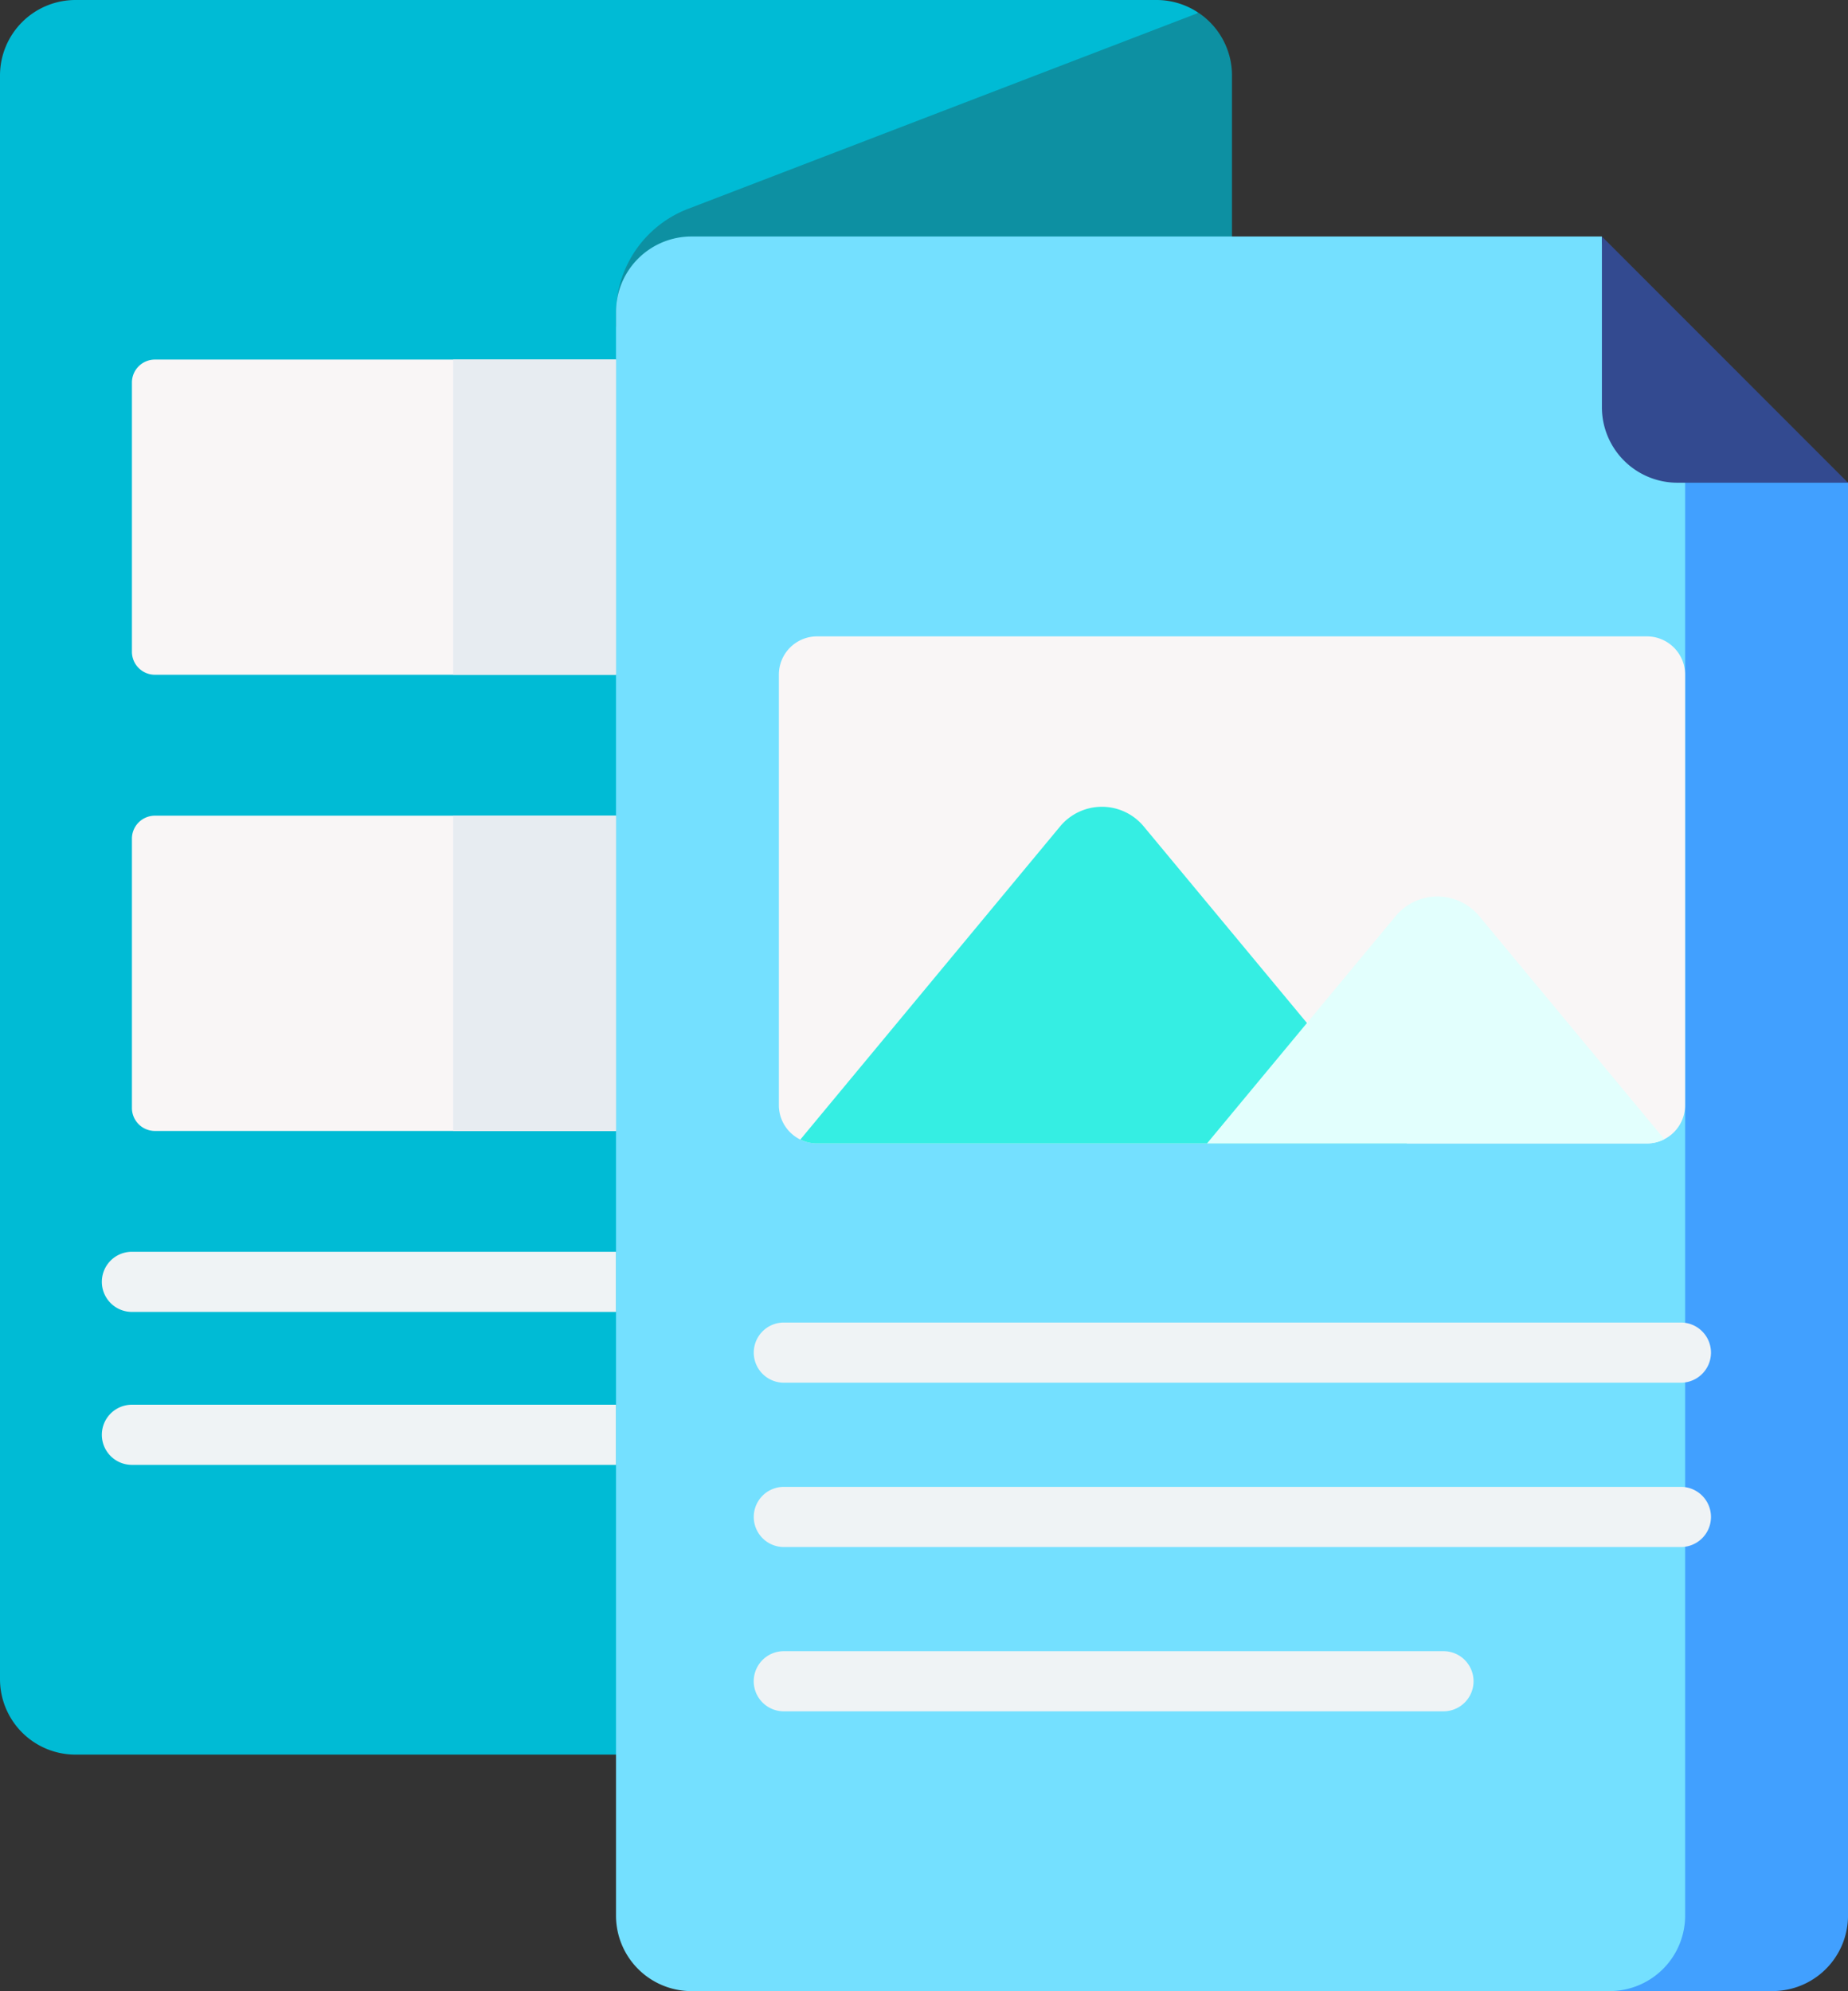 <svg xmlns="http://www.w3.org/2000/svg" width="95.246" height="102.605" viewBox="0 0 95.246 102.605">
  <rect x="0" y="0" width="95.246" height="102.605" fill="#333333" stroke="none"/>
  <g id="brochure" transform="translate(0)">
    <g id="Group_3386" data-name="Group 3386" transform="translate(0 0)">
      <g id="Group_3385" data-name="Group 3385">
        <g id="Group_3384" data-name="Group 3384">
          <g id="Group_3377" data-name="Group 3377">
            <g id="Group_3376" data-name="Group 3376">
              <g id="Group_3375" data-name="Group 3375">
                <g id="Group_3374" data-name="Group 3374">
                  <g id="Group_3373" data-name="Group 3373">
                    <path id="Path_4740" data-name="Path 4740" d="M81.4,4.158a4.035,4.035,0,0,0-1.356-3.021.284.284,0,0,1,.09-.477l.028.02A3.872,3.872,0,0,0,77.969,0H22.254a3.891,3.891,0,0,0-3.891,3.891V86.527a3.891,3.891,0,0,0,3.891,3.891H77.969a3.891,3.891,0,0,0,3.891-3.891V12.187H81.4Z" transform="translate(-18.363 0)" fill="#00bbd5"/>
                  </g>
                  <path id="Path_4741" data-name="Path 4741" d="M208.536,6.528a3.887,3.887,0,0,0-1.722-3.23L180.5,13.4a5.789,5.789,0,0,0-3.714,5.4v.667h31.749V6.528Z" transform="translate(-145.039 -2.637)" fill="#0d90a2"/>
                </g>
              </g>
              <path id="Path_4742" data-name="Path 4742" d="M227.6,60.812H180.679a3.891,3.891,0,0,0-3.891,3.891v82.636a3.891,3.891,0,0,0,3.891,3.891H228.9a3.891,3.891,0,0,0,3.891-3.891v-80.1l-4.317-4.317A2.984,2.984,0,0,1,227.6,60.812Z" transform="translate(-145.039 -48.625)" fill="#74e0ff"/>
              <path id="Path_4743" data-name="Path 4743" d="M442.922,95.081l-6.7-6.7v81a3.891,3.891,0,0,1-3.891,3.891h8.395a3.891,3.891,0,0,0,3.891-3.891V95.539Z" transform="translate(-349.37 -70.669)" fill="#41a0ff"/>
              <path id="Path_4744" data-name="Path 4744" d="M434.237,73.5a3.891,3.891,0,0,1-3.891-3.891V60.812L443.03,73.5Z" transform="translate(-347.784 -48.625)" fill="#334a90"/>
            </g>
          </g>
          <g id="Group_3380" data-name="Group 3380" transform="translate(40.143 32.791)">
            <g id="Group_3379" data-name="Group 3379">
              <g id="Group_3378" data-name="Group 3378">
                <path id="Path_4745" data-name="Path 4745" d="M220.647,189.76h42.767a1.97,1.97,0,0,0,1.97-1.97V165.6a1.97,1.97,0,0,0-1.97-1.97H220.647a1.97,1.97,0,0,0-1.97,1.97V187.79A1.97,1.97,0,0,0,220.647,189.76Z" transform="translate(-218.677 -163.628)" fill="#f9f6f6"/>
              </g>
              <path id="Path_4746" data-name="Path 4746" d="M225.064,224.816h30.4L241.9,208.482a2.8,2.8,0,0,0-4.315,0L224.2,224.614A1.96,1.96,0,0,0,225.064,224.816Z" transform="translate(-223.093 -198.683)" fill="#35eee3"/>
              <path id="Path_4747" data-name="Path 4747" d="M351.459,243.261a1.96,1.96,0,0,0,.9-.219l-9.537-11.491a2.8,2.8,0,0,0-4.315,0l-9.719,11.71h22.671Z" transform="translate(-306.722 -217.129)" fill="#e2fffd"/>
            </g>
          </g>
          <g id="Group_3381" data-name="Group 3381" transform="translate(38.85 68.154)">
            <path id="Path_4748" data-name="Path 4748" d="M260.007,343.186H213.773a1.549,1.549,0,0,1,0-3.1h46.235a1.549,1.549,0,0,1,0,3.1Z" transform="translate(-212.224 -340.088)" fill="#eff3f5"/>
          </g>
          <g id="Group_3382" data-name="Group 3382" transform="translate(38.85 76.622)">
            <path id="Path_4749" data-name="Path 4749" d="M260.007,385.439H213.773a1.549,1.549,0,1,1,0-3.1h46.235a1.549,1.549,0,1,1,0,3.1Z" transform="translate(-212.224 -382.341)" fill="#eff3f5"/>
          </g>
          <g id="Group_3383" data-name="Group 3383" transform="translate(38.85 85.089)">
            <path id="Path_4750" data-name="Path 4750" d="M247.77,427.693h-34a1.549,1.549,0,1,1,0-3.1h34a1.549,1.549,0,1,1,0,3.1Z" transform="translate(-212.223 -424.595)" fill="#eff3f5"/>
          </g>
        </g>
        <path id="Path_4751" data-name="Path 4751" d="M77.24,108.7H53.477a1.186,1.186,0,0,1-1.186-1.186V93.644a1.186,1.186,0,0,1,1.186-1.186H77.24V108.7Z" transform="translate(-45.492 -73.929)" fill="#f9f6f6"/>
        <path id="Path_4752" data-name="Path 4752" d="M134.9,92.457h8.395V108.7H134.9Z" transform="translate(-111.544 -73.929)" fill="#e7ecf1"/>
        <path id="Path_4753" data-name="Path 4753" d="M77.24,225.991H53.477a1.186,1.186,0,0,1-1.186-1.186V210.93a1.186,1.186,0,0,1,1.186-1.186H77.24v16.247Z" transform="translate(-45.492 -167.711)" fill="#f9f6f6"/>
        <path id="Path_4754" data-name="Path 4754" d="M134.9,209.744h8.395v16.247H134.9Z" transform="translate(-111.544 -167.711)" fill="#e7ecf1"/>
      </g>
    </g>
    <g id="Group_3387" data-name="Group 3387" transform="translate(5.25 64.505)">
      <path id="Path_4755" data-name="Path 4755" d="M71.06,361.214H46.111a1.549,1.549,0,1,0,0,3.1H71.06Z" transform="translate(-44.562 -353.332)" fill="#eff3f5"/>
      <path id="Path_4756" data-name="Path 4756" d="M71.06,321.881H46.111a1.549,1.549,0,1,0,0,3.1H71.06Z" transform="translate(-44.562 -321.881)" fill="#eff3f5"/>
    </g>
  </g>
</svg>
